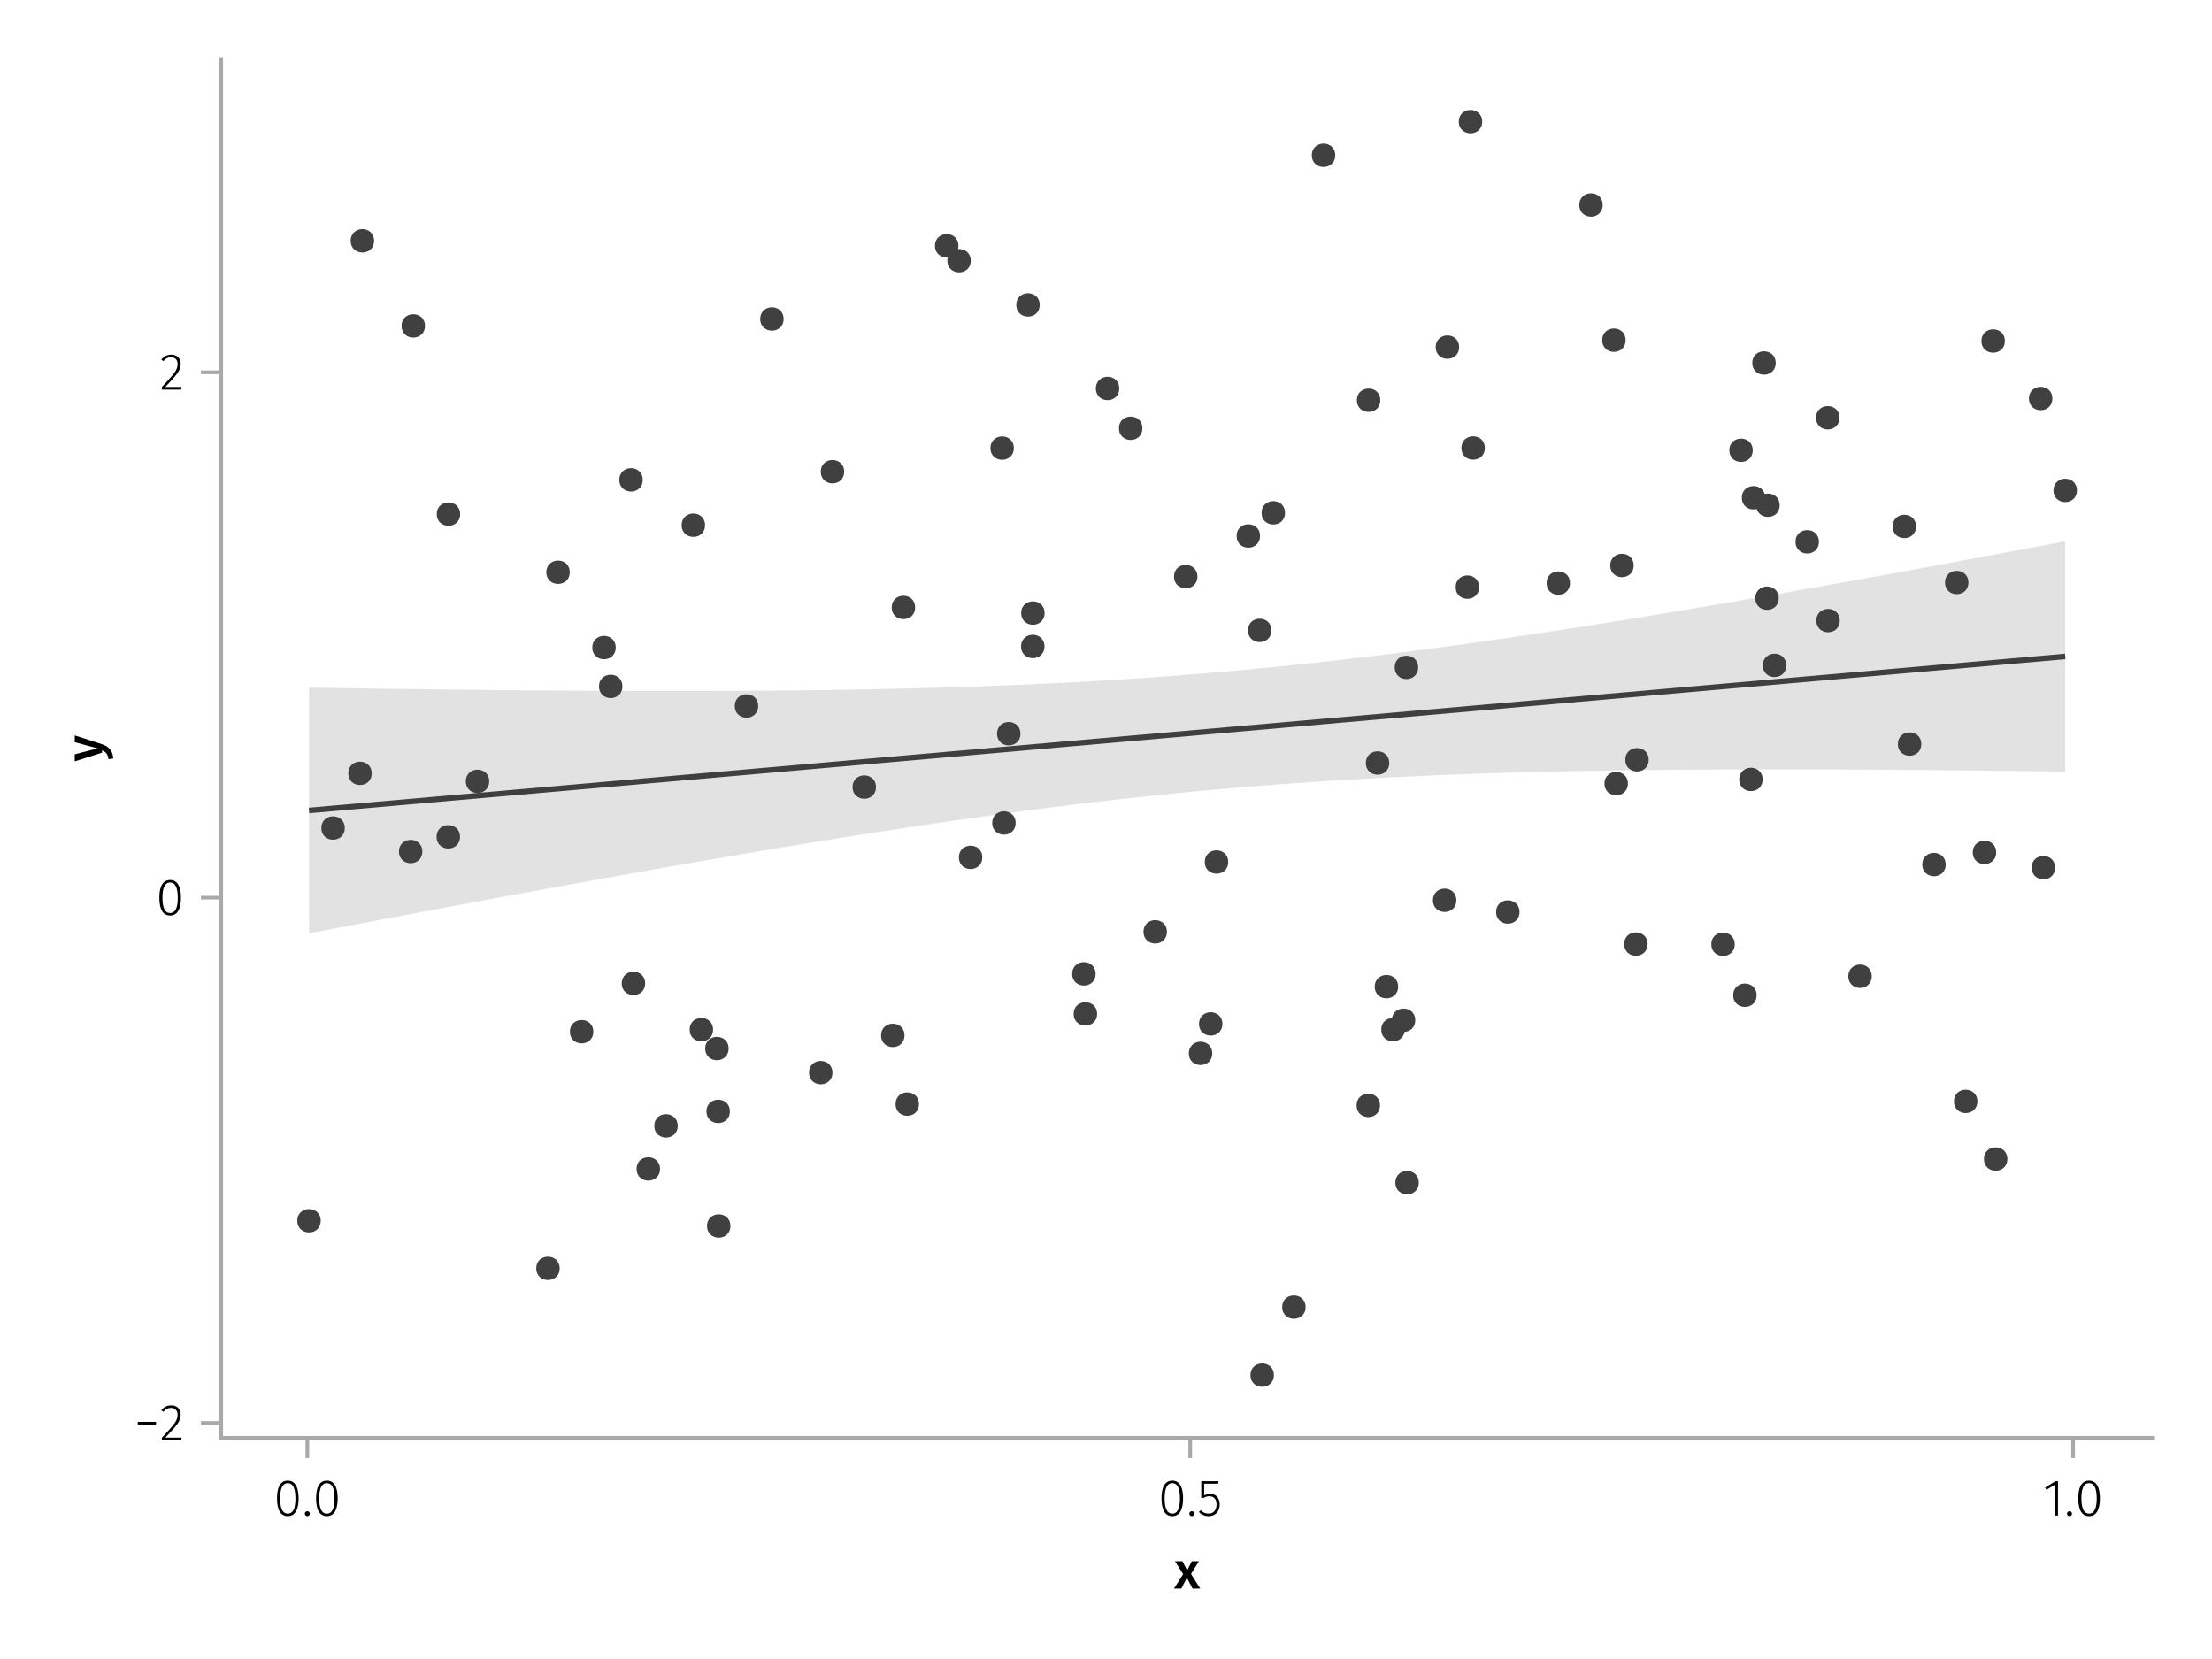 <?xml version="1.0" encoding="UTF-8"?>
<svg xmlns="http://www.w3.org/2000/svg" xmlns:xlink="http://www.w3.org/1999/xlink" width="600" height="450" viewBox="0 0 600 450">
<defs>
<g>
<g id="glyph-0-0-b5775831">
<path d="M 4.562 -3.969 L 7.047 0 L 4.969 0 L 3.438 -2.938 L 1.938 0 L -0.047 0 L 2.422 -3.906 L 0.203 -7.406 L 2.25 -7.406 L 3.516 -4.891 L 4.766 -7.406 L 6.703 -7.406 Z M 4.562 -3.969 "/>
</g>
<g id="glyph-1-0-b5775831">
<path d="M 3.844 -9.469 C 4.812 -9.469 5.539 -9.055 6.031 -8.234 C 6.531 -7.422 6.781 -6.223 6.781 -4.641 C 6.781 -3.078 6.531 -1.883 6.031 -1.062 C 5.531 -0.25 4.801 0.156 3.844 0.156 C 2.883 0.156 2.156 -0.25 1.656 -1.062 C 1.164 -1.883 0.922 -3.082 0.922 -4.656 C 0.922 -6.238 1.164 -7.438 1.656 -8.25 C 2.156 -9.062 2.883 -9.469 3.844 -9.469 Z M 3.844 -8.797 C 2.457 -8.797 1.766 -7.414 1.766 -4.656 C 1.766 -1.895 2.457 -0.516 3.844 -0.516 C 4.531 -0.516 5.047 -0.848 5.391 -1.516 C 5.742 -2.191 5.922 -3.234 5.922 -4.641 C 5.922 -6.055 5.742 -7.102 5.391 -7.781 C 5.047 -8.457 4.531 -8.797 3.844 -8.797 Z M 3.844 -8.797 "/>
</g>
<g id="glyph-1-1-b5775831">
<path d="M 1.438 -1.172 C 1.633 -1.172 1.797 -1.109 1.922 -0.984 C 2.047 -0.859 2.109 -0.703 2.109 -0.516 C 2.109 -0.316 2.047 -0.156 1.922 -0.031 C 1.797 0.094 1.633 0.156 1.438 0.156 C 1.25 0.156 1.086 0.094 0.953 -0.031 C 0.828 -0.164 0.766 -0.328 0.766 -0.516 C 0.766 -0.703 0.828 -0.859 0.953 -0.984 C 1.086 -1.109 1.25 -1.172 1.438 -1.172 Z M 1.438 -1.172 "/>
</g>
<g id="glyph-1-2-b5775831">
<path d="M 4.094 -9.312 L 4.094 0 L 3.281 0 L 3.281 -8.406 L 0.984 -6.984 L 0.609 -7.594 L 3.391 -9.312 Z M 4.094 -9.312 "/>
</g>
<g id="glyph-2-0-b5775831">
<path d="M 3.844 -9.469 C 4.812 -9.469 5.539 -9.055 6.031 -8.234 C 6.531 -7.422 6.781 -6.223 6.781 -4.641 C 6.781 -3.078 6.531 -1.883 6.031 -1.062 C 5.531 -0.25 4.801 0.156 3.844 0.156 C 2.883 0.156 2.156 -0.25 1.656 -1.062 C 1.164 -1.883 0.922 -3.082 0.922 -4.656 C 0.922 -6.238 1.164 -7.438 1.656 -8.25 C 2.156 -9.062 2.883 -9.469 3.844 -9.469 Z M 3.844 -8.797 C 2.457 -8.797 1.766 -7.414 1.766 -4.656 C 1.766 -1.895 2.457 -0.516 3.844 -0.516 C 4.531 -0.516 5.047 -0.848 5.391 -1.516 C 5.742 -2.191 5.922 -3.234 5.922 -4.641 C 5.922 -6.055 5.742 -7.102 5.391 -7.781 C 5.047 -8.457 4.531 -8.797 3.844 -8.797 Z M 3.844 -8.797 "/>
</g>
<g id="glyph-2-1-b5775831">
<path d="M 3.156 -9.469 C 3.938 -9.469 4.555 -9.238 5.016 -8.781 C 5.484 -8.32 5.719 -7.734 5.719 -7.016 C 5.719 -6.41 5.586 -5.844 5.328 -5.312 C 5.078 -4.781 4.68 -4.195 4.141 -3.562 C 3.609 -2.926 2.742 -1.977 1.547 -0.719 L 5.969 -0.719 L 5.859 0 L 0.609 0 L 0.609 -0.688 C 1.879 -2.051 2.789 -3.062 3.344 -3.719 C 3.906 -4.375 4.301 -4.941 4.531 -5.422 C 4.758 -5.898 4.875 -6.414 4.875 -6.969 C 4.875 -7.52 4.711 -7.957 4.391 -8.281 C 4.066 -8.613 3.641 -8.781 3.109 -8.781 C 2.68 -8.781 2.301 -8.691 1.969 -8.516 C 1.633 -8.336 1.316 -8.07 1.016 -7.719 L 0.469 -8.141 C 0.832 -8.586 1.234 -8.922 1.672 -9.141 C 2.109 -9.359 2.602 -9.469 3.156 -9.469 Z M 3.156 -9.469 "/>
</g>
<g id="glyph-3-0-b5775831">
<path d="M 3.844 -9.469 C 4.812 -9.469 5.539 -9.055 6.031 -8.234 C 6.531 -7.422 6.781 -6.223 6.781 -4.641 C 6.781 -3.078 6.531 -1.883 6.031 -1.062 C 5.531 -0.25 4.801 0.156 3.844 0.156 C 2.883 0.156 2.156 -0.25 1.656 -1.062 C 1.164 -1.883 0.922 -3.082 0.922 -4.656 C 0.922 -6.238 1.164 -7.438 1.656 -8.25 C 2.156 -9.062 2.883 -9.469 3.844 -9.469 Z M 3.844 -8.797 C 2.457 -8.797 1.766 -7.414 1.766 -4.656 C 1.766 -1.895 2.457 -0.516 3.844 -0.516 C 4.531 -0.516 5.047 -0.848 5.391 -1.516 C 5.742 -2.191 5.922 -3.234 5.922 -4.641 C 5.922 -6.055 5.742 -7.102 5.391 -7.781 C 5.047 -8.457 4.531 -8.797 3.844 -8.797 Z M 3.844 -8.797 "/>
</g>
<g id="glyph-4-0-b5775831">
<path d="M 1.438 -1.172 C 1.633 -1.172 1.797 -1.109 1.922 -0.984 C 2.047 -0.859 2.109 -0.703 2.109 -0.516 C 2.109 -0.316 2.047 -0.156 1.922 -0.031 C 1.797 0.094 1.633 0.156 1.438 0.156 C 1.25 0.156 1.086 0.094 0.953 -0.031 C 0.828 -0.164 0.766 -0.328 0.766 -0.516 C 0.766 -0.703 0.828 -0.859 0.953 -0.984 C 1.086 -1.109 1.25 -1.172 1.438 -1.172 Z M 1.438 -1.172 "/>
</g>
<g id="glyph-4-1-b5775831">
<path d="M 5.672 -8.641 L 1.891 -8.641 L 1.891 -5.453 C 2.398 -5.742 2.93 -5.891 3.484 -5.891 C 4.285 -5.891 4.922 -5.629 5.391 -5.109 C 5.867 -4.598 6.109 -3.895 6.109 -3 C 6.109 -2.395 5.984 -1.848 5.734 -1.359 C 5.484 -0.879 5.129 -0.504 4.672 -0.234 C 4.223 0.023 3.703 0.156 3.109 0.156 C 2.066 0.156 1.188 -0.219 0.469 -0.969 L 0.984 -1.453 C 1.273 -1.141 1.586 -0.906 1.922 -0.75 C 2.266 -0.602 2.66 -0.531 3.109 -0.531 C 3.773 -0.531 4.297 -0.75 4.672 -1.188 C 5.055 -1.633 5.25 -2.242 5.25 -3.016 C 5.25 -3.754 5.07 -4.305 4.719 -4.672 C 4.375 -5.047 3.898 -5.234 3.297 -5.234 C 3.004 -5.234 2.742 -5.195 2.516 -5.125 C 2.285 -5.062 2.031 -4.945 1.75 -4.781 L 1.109 -4.781 L 1.109 -9.312 L 5.797 -9.312 Z M 5.672 -8.641 "/>
</g>
<g id="glyph-5-0-b5775831">
<path d="M 0.031 -4.656 C 0.945 -4.363 1.656 -3.91 2.156 -3.297 C 2.664 -2.691 2.961 -1.863 3.047 -0.812 L 1.75 -0.625 C 1.676 -1.113 1.57 -1.504 1.438 -1.797 C 1.301 -2.086 1.117 -2.32 0.891 -2.5 C 0.672 -2.676 0.375 -2.844 0 -3 L 0 -2.375 L -7.406 -0.031 L -7.406 -1.938 L -1.188 -3.547 L -7.406 -5.219 L -7.406 -7.062 Z M 0.031 -4.656 "/>
</g>
<g id="glyph-6-0-b5775831">
<path d="M 0.969 -4.281 L 0.969 -5 L 5.938 -5 L 5.938 -4.281 Z M 0.969 -4.281 "/>
</g>
<g id="glyph-6-1-b5775831">
<path d="M 3.844 -9.469 C 4.812 -9.469 5.539 -9.055 6.031 -8.234 C 6.531 -7.422 6.781 -6.223 6.781 -4.641 C 6.781 -3.078 6.531 -1.883 6.031 -1.062 C 5.531 -0.25 4.801 0.156 3.844 0.156 C 2.883 0.156 2.156 -0.25 1.656 -1.062 C 1.164 -1.883 0.922 -3.082 0.922 -4.656 C 0.922 -6.238 1.164 -7.438 1.656 -8.25 C 2.156 -9.062 2.883 -9.469 3.844 -9.469 Z M 3.844 -8.797 C 2.457 -8.797 1.766 -7.414 1.766 -4.656 C 1.766 -1.895 2.457 -0.516 3.844 -0.516 C 4.531 -0.516 5.047 -0.848 5.391 -1.516 C 5.742 -2.191 5.922 -3.234 5.922 -4.641 C 5.922 -6.055 5.742 -7.102 5.391 -7.781 C 5.047 -8.457 4.531 -8.797 3.844 -8.797 Z M 3.844 -8.797 "/>
</g>
<g id="glyph-7-0-b5775831">
<path d="M 3.156 -9.469 C 3.938 -9.469 4.555 -9.238 5.016 -8.781 C 5.484 -8.32 5.719 -7.734 5.719 -7.016 C 5.719 -6.41 5.586 -5.844 5.328 -5.312 C 5.078 -4.781 4.68 -4.195 4.141 -3.562 C 3.609 -2.926 2.742 -1.977 1.547 -0.719 L 5.969 -0.719 L 5.859 0 L 0.609 0 L 0.609 -0.688 C 1.879 -2.051 2.789 -3.062 3.344 -3.719 C 3.906 -4.375 4.301 -4.941 4.531 -5.422 C 4.758 -5.898 4.875 -6.414 4.875 -6.969 C 4.875 -7.52 4.711 -7.957 4.391 -8.281 C 4.066 -8.613 3.641 -8.781 3.109 -8.781 C 2.68 -8.781 2.301 -8.691 1.969 -8.516 C 1.633 -8.336 1.316 -8.07 1.016 -7.719 L 0.469 -8.141 C 0.832 -8.586 1.234 -8.922 1.672 -9.141 C 2.109 -9.359 2.602 -9.469 3.156 -9.469 Z M 3.156 -9.469 "/>
</g>
</g>
</defs>
<rect x="-60" y="-45" width="720" height="540" fill="rgb(100%, 100%, 100%)" fill-opacity="1"/>
<path fill-rule="nonzero" fill="rgb(100%, 100%, 100%)" fill-opacity="1" d="M 60 390 L 584 390 L 584 16 L 60 16 Z M 60 390 "/>
<g fill="rgb(0%, 0%, 0%)" fill-opacity="1">
<use xlink:href="#glyph-0-0-b5775831" x="318.5" y="430.89"/>
</g>
<g fill="rgb(0%, 0%, 0%)" fill-opacity="1">
<use xlink:href="#glyph-1-0-b5775831" x="74.218" y="411.09"/>
</g>
<g fill="rgb(0%, 0%, 0%)" fill-opacity="1">
<use xlink:href="#glyph-1-1-b5775831" x="81.918" y="411.09"/>
</g>
<g fill="rgb(0%, 0%, 0%)" fill-opacity="1">
<use xlink:href="#glyph-2-0-b5775831" x="84.816" y="411.09"/>
</g>
<g fill="rgb(0%, 0%, 0%)" fill-opacity="1">
<use xlink:href="#glyph-3-0-b5775831" x="314.136" y="411.09"/>
</g>
<g fill="rgb(0%, 0%, 0%)" fill-opacity="1">
<use xlink:href="#glyph-4-0-b5775831" x="321.836" y="411.09"/>
</g>
<g fill="rgb(0%, 0%, 0%)" fill-opacity="1">
<use xlink:href="#glyph-4-1-b5775831" x="324.734" y="411.09"/>
</g>
<g fill="rgb(0%, 0%, 0%)" fill-opacity="1">
<use xlink:href="#glyph-1-2-b5775831" x="554.13" y="411.09"/>
</g>
<g fill="rgb(0%, 0%, 0%)" fill-opacity="1">
<use xlink:href="#glyph-1-1-b5775831" x="559.912" y="411.09"/>
</g>
<g fill="rgb(0%, 0%, 0%)" fill-opacity="1">
<use xlink:href="#glyph-1-0-b5775831" x="562.81" y="411.09"/>
</g>
<g fill="rgb(0%, 0%, 0%)" fill-opacity="1">
<use xlink:href="#glyph-5-0-b5775831" x="27.682" y="206.542"/>
</g>
<g fill="rgb(0%, 0%, 0%)" fill-opacity="1">
<use xlink:href="#glyph-6-0-b5775831" x="36.392" y="390.675"/>
</g>
<g fill="rgb(0%, 0%, 0%)" fill-opacity="1">
<use xlink:href="#glyph-2-1-b5775831" x="43.294" y="390.675"/>
</g>
<g fill="rgb(0%, 0%, 0%)" fill-opacity="1">
<use xlink:href="#glyph-6-1-b5775831" x="42.3" y="248.174"/>
</g>
<g fill="rgb(0%, 0%, 0%)" fill-opacity="1">
<use xlink:href="#glyph-7-0-b5775831" x="43.294" y="105.674"/>
</g>
<path fill="none" stroke-width="1.5" stroke-linecap="butt" stroke-linejoin="miter" stroke="rgb(25.098%, 25.098%, 25.098%)" stroke-opacity="1" stroke-miterlimit="2" d="M 83.816 219.84 L 86.211 219.633 L 93.395 219 L 95.789 218.793 L 98.18 218.582 L 102.969 218.16 L 105.363 217.953 L 107.758 217.742 L 110.148 217.531 L 112.543 217.32 L 114.938 217.113 L 119.727 216.691 L 122.117 216.48 L 124.512 216.273 L 131.695 215.641 L 134.086 215.434 L 138.875 215.012 L 141.27 214.805 L 143.664 214.594 L 146.055 214.383 L 148.449 214.172 L 150.844 213.965 L 158.027 213.332 L 160.418 213.125 L 167.602 212.492 L 169.996 212.285 L 172.387 212.074 L 177.176 211.652 L 179.57 211.445 L 181.965 211.234 L 184.355 211.023 L 186.75 210.812 L 189.145 210.605 L 196.328 209.973 L 198.719 209.766 L 205.902 209.133 L 208.297 208.926 L 210.688 208.715 L 215.477 208.293 L 217.871 208.086 L 220.266 207.875 L 222.656 207.664 L 225.051 207.453 L 227.445 207.246 L 232.234 206.824 L 234.625 206.613 L 237.02 206.406 L 244.203 205.773 L 246.594 205.566 L 251.383 205.145 L 253.777 204.938 L 258.566 204.516 L 260.957 204.305 L 263.352 204.098 L 270.535 203.465 L 272.926 203.258 L 280.109 202.625 L 282.504 202.418 L 284.895 202.207 L 289.684 201.785 L 292.078 201.578 L 294.473 201.367 L 296.863 201.156 L 299.258 200.945 L 301.652 200.738 L 308.836 200.105 L 311.227 199.898 L 318.41 199.266 L 320.805 199.059 L 323.195 198.848 L 327.984 198.426 L 330.379 198.219 L 332.773 198.008 L 335.164 197.797 L 337.559 197.586 L 339.953 197.379 L 344.742 196.957 L 347.133 196.746 L 349.527 196.539 L 356.711 195.906 L 359.105 195.699 L 361.496 195.488 L 363.891 195.277 L 366.285 195.07 L 371.074 194.648 L 373.465 194.438 L 375.859 194.23 L 383.043 193.598 L 385.434 193.391 L 392.617 192.758 L 395.012 192.551 L 397.402 192.34 L 402.191 191.918 L 404.586 191.711 L 409.375 191.289 L 411.766 191.078 L 414.16 190.871 L 421.344 190.238 L 423.734 190.031 L 430.918 189.398 L 433.312 189.191 L 435.703 188.98 L 440.492 188.559 L 442.887 188.352 L 445.281 188.141 L 447.672 187.93 L 450.066 187.719 L 452.461 187.512 L 459.645 186.879 L 462.035 186.672 L 469.219 186.039 L 471.613 185.832 L 474.004 185.621 L 476.398 185.41 L 478.793 185.203 L 483.582 184.781 L 485.973 184.57 L 488.367 184.363 L 495.551 183.73 L 497.941 183.523 L 505.125 182.891 L 507.52 182.684 L 509.914 182.473 L 512.305 182.262 L 514.699 182.051 L 517.094 181.844 L 521.883 181.422 L 524.273 181.211 L 526.668 181.004 L 533.852 180.371 L 536.242 180.164 L 543.426 179.531 L 545.82 179.324 L 548.211 179.113 L 553 178.691 L 555.395 178.484 L 560.184 178.062 "/>
<path fill-rule="nonzero" fill="rgb(25.098%, 25.098%, 25.098%)" fill-opacity="0.15" d="M 83.816 186.516 L 86.211 186.551 L 88.605 186.59 L 91 186.625 L 93.395 186.664 L 95.789 186.699 L 98.18 186.734 L 100.574 186.77 L 102.969 186.801 L 105.363 186.836 L 107.758 186.867 L 110.148 186.898 L 117.332 186.992 L 119.727 187.02 L 122.117 187.047 L 129.301 187.129 L 131.695 187.152 L 134.086 187.176 L 138.875 187.223 L 143.664 187.262 L 146.055 187.281 L 148.449 187.301 L 150.844 187.316 L 153.238 187.336 L 155.633 187.348 L 158.027 187.363 L 160.418 187.375 L 165.207 187.398 L 169.996 187.414 L 172.387 187.422 L 179.57 187.434 L 186.75 187.434 L 189.145 187.43 L 191.539 187.422 L 193.934 187.418 L 196.328 187.41 L 198.719 187.398 L 201.113 187.387 L 208.297 187.34 L 210.688 187.32 L 215.477 187.273 L 220.266 187.219 L 222.656 187.188 L 225.051 187.156 L 227.445 187.121 L 229.84 187.082 L 232.234 187.039 L 234.625 186.996 L 237.02 186.953 L 241.809 186.852 L 244.203 186.797 L 246.594 186.742 L 251.383 186.617 L 256.172 186.484 L 258.566 186.41 L 260.957 186.332 L 263.352 186.254 L 265.746 186.172 L 270.535 185.992 L 272.926 185.898 L 275.32 185.801 L 277.715 185.699 L 280.109 185.594 L 282.504 185.48 L 284.895 185.367 L 287.289 185.25 L 292.078 185 L 294.473 184.867 L 296.863 184.73 L 299.258 184.59 L 301.652 184.445 L 304.047 184.297 L 306.441 184.141 L 308.836 183.98 L 311.227 183.816 L 313.621 183.648 L 318.41 183.297 L 320.805 183.113 L 323.195 182.922 L 325.59 182.73 L 327.984 182.531 L 330.379 182.328 L 332.773 182.117 L 335.164 181.902 L 337.559 181.684 L 339.953 181.461 L 342.348 181.234 L 344.742 181 L 347.133 180.762 L 351.922 180.27 L 354.316 180.016 L 356.711 179.758 L 359.105 179.492 L 361.496 179.227 L 363.891 178.953 L 366.285 178.676 L 368.68 178.395 L 371.074 178.109 L 373.465 177.82 L 375.859 177.523 L 380.648 176.922 L 383.043 176.613 L 385.434 176.301 L 387.828 175.984 L 392.617 175.344 L 395.012 175.016 L 397.402 174.684 L 402.191 174.012 L 406.98 173.324 L 409.375 172.973 L 411.766 172.621 L 414.16 172.266 L 418.949 171.547 L 421.344 171.184 L 423.734 170.816 L 426.129 170.445 L 430.918 169.695 L 433.312 169.316 L 435.703 168.938 L 438.098 168.555 L 442.887 167.781 L 445.281 167.391 L 447.672 166.996 L 452.461 166.207 L 454.855 165.805 L 457.25 165.406 L 459.645 165 L 462.035 164.598 L 464.43 164.191 L 469.219 163.371 L 471.613 162.957 L 474.004 162.543 L 476.398 162.129 L 483.582 160.875 L 485.973 160.453 L 488.367 160.027 L 490.762 159.605 L 493.156 159.18 L 495.551 158.75 L 497.941 158.32 L 505.125 157.031 L 507.52 156.598 L 509.914 156.16 L 512.305 155.727 L 519.488 154.414 L 521.883 153.973 L 524.273 153.531 L 529.062 152.648 L 531.457 152.203 L 533.852 151.762 L 536.242 151.316 L 538.637 150.871 L 541.031 150.422 L 543.426 149.977 L 545.82 149.527 L 548.211 149.078 L 550.605 148.629 L 553 148.176 L 555.395 147.727 L 560.184 146.82 L 560.184 209.305 L 548.211 209.148 L 545.82 209.121 L 543.426 209.09 L 538.637 209.035 L 536.242 209.012 L 533.852 208.984 L 524.273 208.891 L 521.883 208.871 L 517.094 208.832 L 514.699 208.816 L 512.305 208.797 L 509.914 208.781 L 507.52 208.77 L 505.125 208.754 L 500.336 208.73 L 497.941 208.723 L 495.551 208.711 L 493.156 208.707 L 490.762 208.699 L 485.973 208.691 L 483.582 208.691 L 481.188 208.688 L 478.793 208.691 L 476.398 208.691 L 474.004 208.699 L 471.613 208.703 L 466.824 208.719 L 464.43 208.73 L 462.035 208.746 L 459.645 208.758 L 452.461 208.816 L 447.672 208.863 L 445.281 208.891 L 440.492 208.953 L 435.703 209.023 L 433.312 209.062 L 428.523 209.148 L 426.129 209.195 L 423.734 209.246 L 421.344 209.297 L 418.949 209.352 L 416.555 209.41 L 414.16 209.473 L 411.766 209.539 L 409.375 209.605 L 406.98 209.676 L 404.586 209.75 L 402.191 209.828 L 399.797 209.91 L 397.402 209.996 L 395.012 210.082 L 392.617 210.176 L 387.828 210.371 L 385.434 210.477 L 383.043 210.586 L 380.648 210.695 L 378.254 210.812 L 375.859 210.934 L 373.465 211.059 L 371.074 211.188 L 368.68 211.32 L 363.891 211.602 L 361.496 211.75 L 359.105 211.902 L 356.711 212.059 L 351.922 212.387 L 349.527 212.559 L 347.133 212.734 L 344.742 212.918 L 342.348 213.102 L 339.953 213.293 L 337.559 213.488 L 335.164 213.691 L 332.773 213.898 L 330.379 214.109 L 327.984 214.324 L 325.59 214.547 L 323.195 214.773 L 320.805 215.004 L 318.41 215.238 L 316.016 215.48 L 313.621 215.727 L 311.227 215.977 L 308.836 216.234 L 306.441 216.492 L 304.047 216.758 L 301.652 217.027 L 296.863 217.582 L 294.473 217.867 L 289.684 218.445 L 287.289 218.742 L 284.895 219.047 L 282.504 219.352 L 280.109 219.66 L 277.715 219.973 L 272.926 220.613 L 270.535 220.938 L 265.746 221.602 L 263.352 221.938 L 260.957 222.277 L 258.566 222.621 L 256.172 222.969 L 251.383 223.672 L 246.594 224.391 L 244.203 224.754 L 241.809 225.117 L 234.625 226.23 L 232.234 226.609 L 229.84 226.988 L 225.051 227.754 L 222.656 228.141 L 220.266 228.531 L 217.871 228.922 L 213.082 229.711 L 210.688 230.109 L 208.297 230.512 L 203.508 231.316 L 198.719 232.129 L 196.328 232.539 L 193.934 232.953 L 191.539 233.363 L 189.145 233.777 L 184.355 234.613 L 181.965 235.031 L 177.176 235.875 L 172.387 236.727 L 169.996 237.152 L 167.602 237.578 L 162.812 238.438 L 160.418 238.871 L 158.027 239.305 L 153.238 240.172 L 146.055 241.484 L 143.664 241.922 L 134.086 243.688 L 131.695 244.133 L 124.512 245.469 L 122.117 245.918 L 119.727 246.363 L 114.938 247.262 L 112.543 247.715 L 110.148 248.164 L 107.758 248.617 L 98.18 250.43 L 95.789 250.887 L 93.395 251.34 L 83.816 253.168 Z M 83.816 186.516 "/>
<path fill-rule="nonzero" fill="rgb(25.098%, 25.098%, 25.098%)" fill-opacity="1" d="M 376.832 206.965 C 376.832 202.734 370.488 202.734 370.488 206.965 C 370.488 211.195 376.832 211.195 376.832 206.965 Z M 376.832 206.965 "/>
<path fill-rule="nonzero" fill="rgb(25.098%, 25.098%, 25.098%)" fill-opacity="1" d="M 557.434 235.348 C 557.434 231.117 551.09 231.117 551.09 235.348 C 551.09 239.578 557.434 239.578 557.434 235.348 Z M 557.434 235.348 "/>
<path fill-rule="nonzero" fill="rgb(25.098%, 25.098%, 25.098%)" fill-opacity="1" d="M 114.562 230.977 C 114.562 226.746 108.219 226.746 108.219 230.977 C 108.219 235.207 114.562 235.207 114.562 230.977 Z M 114.562 230.977 "/>
<path fill-rule="nonzero" fill="rgb(25.098%, 25.098%, 25.098%)" fill-opacity="1" d="M 309.863 116.168 C 309.863 111.938 303.52 111.938 303.52 116.168 C 303.52 120.398 309.863 120.398 309.863 116.168 Z M 309.863 116.168 "/>
<path fill-rule="nonzero" fill="rgb(25.098%, 25.098%, 25.098%)" fill-opacity="1" d="M 498.953 113.32 C 498.953 109.09 492.605 109.09 492.605 113.32 C 492.605 117.551 498.953 117.551 498.953 113.32 Z M 498.953 113.32 "/>
<path fill-rule="nonzero" fill="rgb(25.098%, 25.098%, 25.098%)" fill-opacity="1" d="M 101.465 65.32 C 101.465 61.09 95.121 61.09 95.121 65.32 C 95.121 69.551 101.465 69.551 101.465 65.32 Z M 101.465 65.32 "/>
<path fill-rule="nonzero" fill="rgb(25.098%, 25.098%, 25.098%)" fill-opacity="1" d="M 381.016 279.285 C 381.016 275.055 374.672 275.055 374.672 279.285 C 374.672 283.516 381.016 283.516 381.016 279.285 Z M 381.016 279.285 "/>
<path fill-rule="nonzero" fill="rgb(25.098%, 25.098%, 25.098%)" fill-opacity="1" d="M 354.137 354.555 C 354.137 350.324 347.793 350.324 347.793 354.555 C 347.793 358.785 354.137 358.785 354.137 354.555 Z M 354.137 354.555 "/>
<path fill-rule="nonzero" fill="rgb(25.098%, 25.098%, 25.098%)" fill-opacity="1" d="M 344.867 170.992 C 344.867 166.762 338.523 166.762 338.523 170.992 C 338.523 175.223 344.867 175.223 344.867 170.992 Z M 344.867 170.992 "/>
<path fill-rule="nonzero" fill="rgb(25.098%, 25.098%, 25.098%)" fill-opacity="1" d="M 470.539 256.133 C 470.539 251.902 464.195 251.902 464.195 256.133 C 464.195 260.359 470.539 260.359 470.539 256.133 Z M 470.539 256.133 "/>
<path fill-rule="nonzero" fill="rgb(25.098%, 25.098%, 25.098%)" fill-opacity="1" d="M 499.035 168.336 C 499.035 164.105 492.691 164.105 492.691 168.336 C 492.691 172.562 499.035 172.562 499.035 168.336 Z M 499.035 168.336 "/>
<path fill-rule="nonzero" fill="rgb(25.098%, 25.098%, 25.098%)" fill-opacity="1" d="M 541.457 231.211 C 541.457 226.98 535.109 226.98 535.109 231.211 C 535.109 235.441 541.457 235.441 541.457 231.211 Z M 541.457 231.211 "/>
<path fill-rule="nonzero" fill="rgb(25.098%, 25.098%, 25.098%)" fill-opacity="1" d="M 297.582 275.02 C 297.582 270.789 291.234 270.789 291.234 275.02 C 291.234 279.246 297.582 279.246 297.582 275.02 Z M 297.582 275.02 "/>
<path fill-rule="nonzero" fill="rgb(25.098%, 25.098%, 25.098%)" fill-opacity="1" d="M 124.812 139.453 C 124.812 135.223 118.469 135.223 118.469 139.453 C 118.469 143.684 124.812 143.684 124.812 139.453 Z M 124.812 139.453 "/>
<path fill-rule="nonzero" fill="rgb(25.098%, 25.098%, 25.098%)" fill-opacity="1" d="M 475.426 122.137 C 475.426 117.906 469.082 117.906 469.082 122.137 C 469.082 126.367 475.426 126.367 475.426 122.137 Z M 475.426 122.137 "/>
<path fill-rule="nonzero" fill="rgb(25.098%, 25.098%, 25.098%)" fill-opacity="1" d="M 395.031 244.203 C 395.031 239.973 388.688 239.973 388.688 244.203 C 388.688 248.434 395.031 248.434 395.031 244.203 Z M 395.031 244.203 "/>
<path fill-rule="nonzero" fill="rgb(25.098%, 25.098%, 25.098%)" fill-opacity="1" d="M 536.359 298.75 C 536.359 294.52 530.012 294.52 530.012 298.75 C 530.012 302.98 536.359 302.98 536.359 298.75 Z M 536.359 298.75 "/>
<path fill-rule="nonzero" fill="rgb(25.098%, 25.098%, 25.098%)" fill-opacity="1" d="M 174.336 130.156 C 174.336 125.926 167.988 125.926 167.988 130.156 C 167.988 134.387 174.336 134.387 174.336 130.156 Z M 174.336 130.156 "/>
<path fill-rule="nonzero" fill="rgb(25.098%, 25.098%, 25.098%)" fill-opacity="1" d="M 493.379 146.969 C 493.379 142.738 487.035 142.738 487.035 146.969 C 487.035 151.199 493.379 151.199 493.379 146.969 Z M 493.379 146.969 "/>
<path fill-rule="nonzero" fill="rgb(25.098%, 25.098%, 25.098%)" fill-opacity="1" d="M 198.121 332.543 C 198.121 328.312 191.777 328.312 191.777 332.543 C 191.777 336.773 198.121 336.773 198.121 332.543 Z M 198.121 332.543 "/>
<path fill-rule="nonzero" fill="rgb(25.098%, 25.098%, 25.098%)" fill-opacity="1" d="M 275.484 223.234 C 275.484 219.004 269.141 219.004 269.141 223.234 C 269.141 227.461 275.484 227.461 275.484 223.234 Z M 275.484 223.234 "/>
<path fill-rule="nonzero" fill="rgb(25.098%, 25.098%, 25.098%)" fill-opacity="1" d="M 533.926 158.008 C 533.926 153.777 527.582 153.777 527.582 158.008 C 527.582 162.238 533.926 162.238 533.926 158.008 Z M 533.926 158.008 "/>
<path fill-rule="nonzero" fill="rgb(25.098%, 25.098%, 25.098%)" fill-opacity="1" d="M 478.816 135.012 C 478.816 130.781 472.473 130.781 472.473 135.012 C 472.473 139.242 478.816 139.242 478.816 135.012 Z M 478.816 135.012 "/>
<path fill-rule="nonzero" fill="rgb(25.098%, 25.098%, 25.098%)" fill-opacity="1" d="M 333.145 233.82 C 333.145 229.59 326.797 229.59 326.797 233.82 C 326.797 238.051 333.145 238.051 333.145 233.82 Z M 333.145 233.82 "/>
<path fill-rule="nonzero" fill="rgb(25.098%, 25.098%, 25.098%)" fill-opacity="1" d="M 482.727 137.047 C 482.727 132.816 476.379 132.816 476.379 137.047 C 476.379 141.277 482.727 141.277 482.727 137.047 Z M 482.727 137.047 "/>
<path fill-rule="nonzero" fill="rgb(25.098%, 25.098%, 25.098%)" fill-opacity="1" d="M 93.516 224.594 C 93.516 220.363 87.168 220.363 87.168 224.594 C 87.168 228.824 93.516 228.824 93.516 224.594 Z M 93.516 224.594 "/>
<path fill-rule="nonzero" fill="rgb(25.098%, 25.098%, 25.098%)" fill-opacity="1" d="M 481.656 98.461 C 481.656 94.23 475.309 94.23 475.309 98.461 C 475.309 102.691 481.656 102.691 481.656 98.461 Z M 481.656 98.461 "/>
<path fill-rule="nonzero" fill="rgb(25.098%, 25.098%, 25.098%)" fill-opacity="1" d="M 245.34 280.848 C 245.34 276.617 238.996 276.617 238.996 280.848 C 238.996 285.078 245.34 285.078 245.34 280.848 Z M 245.34 280.848 "/>
<path fill-rule="nonzero" fill="rgb(25.098%, 25.098%, 25.098%)" fill-opacity="1" d="M 379.242 267.633 C 379.242 263.402 372.898 263.402 372.898 267.633 C 372.898 271.863 379.242 271.863 379.242 267.633 Z M 379.242 267.633 "/>
<path fill-rule="nonzero" fill="rgb(25.098%, 25.098%, 25.098%)" fill-opacity="1" d="M 154.543 155.223 C 154.543 150.992 148.199 150.992 148.199 155.223 C 148.199 159.453 154.543 159.453 154.543 155.223 Z M 154.543 155.223 "/>
<path fill-rule="nonzero" fill="rgb(25.098%, 25.098%, 25.098%)" fill-opacity="1" d="M 362.176 42.129 C 362.176 37.898 355.832 37.898 355.832 42.129 C 355.832 46.359 362.176 46.359 362.176 42.129 Z M 362.176 42.129 "/>
<path fill-rule="nonzero" fill="rgb(25.098%, 25.098%, 25.098%)" fill-opacity="1" d="M 197.973 301.461 C 197.973 297.23 191.629 297.23 191.629 301.461 C 191.629 305.691 197.973 305.691 197.973 301.461 Z M 197.973 301.461 "/>
<path fill-rule="nonzero" fill="rgb(25.098%, 25.098%, 25.098%)" fill-opacity="1" d="M 193.418 279.289 C 193.418 275.062 187.074 275.062 187.074 279.289 C 187.074 283.52 193.418 283.52 193.418 279.289 Z M 193.418 279.289 "/>
<path fill-rule="nonzero" fill="rgb(25.098%, 25.098%, 25.098%)" fill-opacity="1" d="M 521.141 201.824 C 521.141 197.598 514.797 197.598 514.797 201.824 C 514.797 206.055 521.141 206.055 521.141 201.824 Z M 521.141 201.824 "/>
<path fill-rule="nonzero" fill="rgb(25.098%, 25.098%, 25.098%)" fill-opacity="1" d="M 345.539 373 C 345.539 368.77 339.195 368.77 339.195 373 C 339.195 377.23 345.539 377.23 345.539 373 Z M 345.539 373 "/>
<path fill-rule="nonzero" fill="rgb(25.098%, 25.098%, 25.098%)" fill-opacity="1" d="M 401.195 159.258 C 401.195 155.027 394.852 155.027 394.852 159.258 C 394.852 163.488 401.195 163.488 401.195 159.258 Z M 401.195 159.258 "/>
<path fill-rule="nonzero" fill="rgb(25.098%, 25.098%, 25.098%)" fill-opacity="1" d="M 248.227 164.77 C 248.227 160.539 241.879 160.539 241.879 164.77 C 241.879 169 248.227 169 248.227 164.77 Z M 248.227 164.77 "/>
<path fill-rule="nonzero" fill="rgb(25.098%, 25.098%, 25.098%)" fill-opacity="1" d="M 249.27 299.477 C 249.27 295.246 242.926 295.246 242.926 299.477 C 242.926 303.707 249.27 303.707 249.27 299.477 Z M 249.27 299.477 "/>
<path fill-rule="nonzero" fill="rgb(25.098%, 25.098%, 25.098%)" fill-opacity="1" d="M 412.164 247.383 C 412.164 243.152 405.82 243.152 405.82 247.383 C 405.82 251.609 412.164 251.609 412.164 247.383 Z M 412.164 247.383 "/>
<path fill-rule="nonzero" fill="rgb(25.098%, 25.098%, 25.098%)" fill-opacity="1" d="M 276.793 199.012 C 276.793 194.785 270.449 194.785 270.449 199.012 C 270.449 203.242 276.793 203.242 276.793 199.012 Z M 276.793 199.012 "/>
<path fill-rule="nonzero" fill="rgb(25.098%, 25.098%, 25.098%)" fill-opacity="1" d="M 212.551 86.52 C 212.551 82.289 206.207 82.289 206.207 86.52 C 206.207 90.746 212.551 90.746 212.551 86.52 Z M 212.551 86.52 "/>
<path fill-rule="nonzero" fill="rgb(25.098%, 25.098%, 25.098%)" fill-opacity="1" d="M 544.488 314.383 C 544.488 310.152 538.145 310.152 538.145 314.383 C 538.145 318.613 544.488 318.613 544.488 314.383 Z M 544.488 314.383 "/>
<path fill-rule="nonzero" fill="rgb(25.098%, 25.098%, 25.098%)" fill-opacity="1" d="M 328.82 285.727 C 328.82 281.496 322.473 281.496 322.473 285.727 C 322.473 289.957 328.82 289.957 328.82 285.727 Z M 328.82 285.727 "/>
<path fill-rule="nonzero" fill="rgb(25.098%, 25.098%, 25.098%)" fill-opacity="1" d="M 384.668 181.031 C 384.668 176.801 378.32 176.801 378.32 181.031 C 378.32 185.258 384.668 185.258 384.668 181.031 Z M 384.668 181.031 "/>
<path fill-rule="nonzero" fill="rgb(25.098%, 25.098%, 25.098%)" fill-opacity="1" d="M 447.211 206.082 C 447.211 201.852 440.867 201.852 440.867 206.082 C 440.867 210.312 447.211 210.312 447.211 206.082 Z M 447.211 206.082 "/>
<path fill-rule="nonzero" fill="rgb(25.098%, 25.098%, 25.098%)" fill-opacity="1" d="M 183.828 305.387 C 183.828 301.156 177.48 301.156 177.48 305.387 C 177.48 309.617 183.828 309.617 183.828 305.387 Z M 183.828 305.387 "/>
<path fill-rule="nonzero" fill="rgb(25.098%, 25.098%, 25.098%)" fill-opacity="1" d="M 174.996 266.742 C 174.996 262.516 168.652 262.516 168.652 266.742 C 168.652 270.973 174.996 270.973 174.996 266.742 Z M 174.996 266.742 "/>
<path fill-rule="nonzero" fill="rgb(25.098%, 25.098%, 25.098%)" fill-opacity="1" d="M 402.758 121.52 C 402.758 117.289 396.41 117.289 396.41 121.52 C 396.41 125.75 402.758 125.75 402.758 121.52 Z M 402.758 121.52 "/>
<path fill-rule="nonzero" fill="rgb(25.098%, 25.098%, 25.098%)" fill-opacity="1" d="M 374.32 299.836 C 374.32 295.605 367.977 295.605 367.977 299.836 C 367.977 304.066 374.32 304.066 374.32 299.836 Z M 374.32 299.836 "/>
<path fill-rule="nonzero" fill="rgb(25.098%, 25.098%, 25.098%)" fill-opacity="1" d="M 443.125 153.387 C 443.125 149.156 436.781 149.156 436.781 153.387 C 436.781 157.617 443.125 157.617 443.125 153.387 Z M 443.125 153.387 "/>
<path fill-rule="nonzero" fill="rgb(25.098%, 25.098%, 25.098%)" fill-opacity="1" d="M 86.992 331.121 C 86.992 326.891 80.645 326.891 80.645 331.121 C 80.645 335.352 86.992 335.352 86.992 331.121 Z M 86.992 331.121 "/>
<path fill-rule="nonzero" fill="rgb(25.098%, 25.098%, 25.098%)" fill-opacity="1" d="M 374.402 108.562 C 374.402 104.332 368.059 104.332 368.059 108.562 C 368.059 112.789 374.402 112.789 374.402 108.562 Z M 374.402 108.562 "/>
<path fill-rule="nonzero" fill="rgb(25.098%, 25.098%, 25.098%)" fill-opacity="1" d="M 425.855 158.164 C 425.855 153.934 419.512 153.934 419.512 158.164 C 419.512 162.395 425.855 162.395 425.855 158.164 Z M 425.855 158.164 "/>
<path fill-rule="nonzero" fill="rgb(25.098%, 25.098%, 25.098%)" fill-opacity="1" d="M 434.727 55.609 C 434.727 51.379 428.383 51.379 428.383 55.609 C 428.383 59.84 434.727 59.84 434.727 55.609 Z M 434.727 55.609 "/>
<path fill-rule="nonzero" fill="rgb(25.098%, 25.098%, 25.098%)" fill-opacity="1" d="M 225.793 290.953 C 225.793 286.723 219.449 286.723 219.449 290.953 C 219.449 295.184 225.793 295.184 225.793 290.953 Z M 225.793 290.953 "/>
<path fill-rule="nonzero" fill="rgb(25.098%, 25.098%, 25.098%)" fill-opacity="1" d="M 440.945 92.273 C 440.945 88.047 434.602 88.047 434.602 92.273 C 434.602 96.504 440.945 96.504 440.945 92.273 Z M 440.945 92.273 "/>
<path fill-rule="nonzero" fill="rgb(25.098%, 25.098%, 25.098%)" fill-opacity="1" d="M 275 121.547 C 275 117.316 268.656 117.316 268.656 121.547 C 268.656 125.777 275 125.777 275 121.547 Z M 275 121.547 "/>
<path fill-rule="nonzero" fill="rgb(25.098%, 25.098%, 25.098%)" fill-opacity="1" d="M 283.309 175.355 C 283.309 171.125 276.965 171.125 276.965 175.355 C 276.965 179.586 283.309 179.586 283.309 175.355 Z M 283.309 175.355 "/>
<path fill-rule="nonzero" fill="rgb(25.098%, 25.098%, 25.098%)" fill-opacity="1" d="M 237.605 213.492 C 237.605 209.262 231.258 209.262 231.258 213.492 C 231.258 217.723 237.605 217.723 237.605 213.492 Z M 237.605 213.492 "/>
<path fill-rule="nonzero" fill="rgb(25.098%, 25.098%, 25.098%)" fill-opacity="1" d="M 115.273 88.398 C 115.273 84.168 108.926 84.168 108.926 88.398 C 108.926 92.629 115.273 92.629 115.273 88.398 Z M 115.273 88.398 "/>
<path fill-rule="nonzero" fill="rgb(25.098%, 25.098%, 25.098%)" fill-opacity="1" d="M 324.797 156.402 C 324.797 152.172 318.449 152.172 318.449 156.402 C 318.449 160.633 324.797 160.633 324.797 156.402 Z M 324.797 156.402 "/>
<path fill-rule="nonzero" fill="rgb(25.098%, 25.098%, 25.098%)" fill-opacity="1" d="M 402.043 33 C 402.043 28.77 395.699 28.77 395.699 33 C 395.699 37.23 402.043 37.23 402.043 33 Z M 402.043 33 "/>
<path fill-rule="nonzero" fill="rgb(25.098%, 25.098%, 25.098%)" fill-opacity="1" d="M 191.242 142.465 C 191.242 138.234 184.898 138.234 184.898 142.465 C 184.898 146.695 191.242 146.695 191.242 142.465 Z M 191.242 142.465 "/>
<path fill-rule="nonzero" fill="rgb(25.098%, 25.098%, 25.098%)" fill-opacity="1" d="M 151.809 344.043 C 151.809 339.812 145.461 339.812 145.461 344.043 C 145.461 348.27 151.809 348.27 151.809 344.043 Z M 151.809 344.043 "/>
<path fill-rule="nonzero" fill="rgb(25.098%, 25.098%, 25.098%)" fill-opacity="1" d="M 197.633 284.41 C 197.633 280.184 191.289 280.184 191.289 284.41 C 191.289 288.641 197.633 288.641 197.633 284.41 Z M 197.633 284.41 "/>
<path fill-rule="nonzero" fill="rgb(25.098%, 25.098%, 25.098%)" fill-opacity="1" d="M 228.977 127.949 C 228.977 123.719 222.633 123.719 222.633 127.949 C 222.633 132.18 228.977 132.18 228.977 127.949 Z M 228.977 127.949 "/>
<path fill-rule="nonzero" fill="rgb(25.098%, 25.098%, 25.098%)" fill-opacity="1" d="M 519.719 142.805 C 519.719 138.574 513.375 138.574 513.375 142.805 C 513.375 147.035 519.719 147.035 519.719 142.805 Z M 519.719 142.805 "/>
<path fill-rule="nonzero" fill="rgb(25.098%, 25.098%, 25.098%)" fill-opacity="1" d="M 482.477 162.254 C 482.477 158.023 476.129 158.023 476.129 162.254 C 476.129 166.48 482.477 166.48 482.477 162.254 Z M 482.477 162.254 "/>
<path fill-rule="nonzero" fill="rgb(25.098%, 25.098%, 25.098%)" fill-opacity="1" d="M 167.012 175.652 C 167.012 171.422 160.668 171.422 160.668 175.652 C 160.668 179.879 167.012 179.879 167.012 175.652 Z M 167.012 175.652 "/>
<path fill-rule="nonzero" fill="rgb(25.098%, 25.098%, 25.098%)" fill-opacity="1" d="M 266.445 232.555 C 266.445 228.328 260.098 228.328 260.098 232.555 C 260.098 236.785 266.445 236.785 266.445 232.555 Z M 266.445 232.555 "/>
<path fill-rule="nonzero" fill="rgb(25.098%, 25.098%, 25.098%)" fill-opacity="1" d="M 283.34 166.293 C 283.34 162.062 276.996 162.062 276.996 166.293 C 276.996 170.523 283.34 170.523 283.34 166.293 Z M 283.34 166.293 "/>
<path fill-rule="nonzero" fill="rgb(25.098%, 25.098%, 25.098%)" fill-opacity="1" d="M 263.312 70.707 C 263.312 66.477 256.965 66.477 256.965 70.707 C 256.965 74.934 263.312 74.934 263.312 70.707 Z M 263.312 70.707 "/>
<path fill-rule="nonzero" fill="rgb(25.098%, 25.098%, 25.098%)" fill-opacity="1" d="M 179.023 317.07 C 179.023 312.844 172.676 312.844 172.676 317.07 C 172.676 321.301 179.023 321.301 179.023 317.07 Z M 179.023 317.07 "/>
<path fill-rule="nonzero" fill="rgb(25.098%, 25.098%, 25.098%)" fill-opacity="1" d="M 341.781 145.383 C 341.781 141.152 335.438 141.152 335.438 145.383 C 335.438 149.613 341.781 149.613 341.781 145.383 Z M 341.781 145.383 "/>
<path fill-rule="nonzero" fill="rgb(25.098%, 25.098%, 25.098%)" fill-opacity="1" d="M 507.707 264.809 C 507.707 260.578 501.363 260.578 501.363 264.809 C 501.363 269.039 507.707 269.039 507.707 264.809 Z M 507.707 264.809 "/>
<path fill-rule="nonzero" fill="rgb(25.098%, 25.098%, 25.098%)" fill-opacity="1" d="M 168.828 186.184 C 168.828 181.953 162.484 181.953 162.484 186.184 C 162.484 190.414 168.828 190.414 168.828 186.184 Z M 168.828 186.184 "/>
<path fill-rule="nonzero" fill="rgb(25.098%, 25.098%, 25.098%)" fill-opacity="1" d="M 441.559 212.547 C 441.559 208.316 435.215 208.316 435.215 212.547 C 435.215 216.777 441.559 216.777 441.559 212.547 Z M 441.559 212.547 "/>
<path fill-rule="nonzero" fill="rgb(25.098%, 25.098%, 25.098%)" fill-opacity="1" d="M 259.961 66.668 C 259.961 62.438 253.613 62.438 253.613 66.668 C 253.613 70.898 259.961 70.898 259.961 66.668 Z M 259.961 66.668 "/>
<path fill-rule="nonzero" fill="rgb(25.098%, 25.098%, 25.098%)" fill-opacity="1" d="M 160.934 279.848 C 160.934 275.617 154.59 275.617 154.59 279.848 C 154.59 284.078 160.934 284.078 160.934 279.848 Z M 160.934 279.848 "/>
<path fill-rule="nonzero" fill="rgb(25.098%, 25.098%, 25.098%)" fill-opacity="1" d="M 297.176 264.16 C 297.176 259.93 290.832 259.93 290.832 264.16 C 290.832 268.391 297.176 268.391 297.176 264.16 Z M 297.176 264.16 "/>
<path fill-rule="nonzero" fill="rgb(25.098%, 25.098%, 25.098%)" fill-opacity="1" d="M 331.578 277.734 C 331.578 273.504 325.23 273.504 325.23 277.734 C 325.23 281.965 331.578 281.965 331.578 277.734 Z M 331.578 277.734 "/>
<path fill-rule="nonzero" fill="rgb(25.098%, 25.098%, 25.098%)" fill-opacity="1" d="M 527.762 234.508 C 527.762 230.277 521.418 230.277 521.418 234.508 C 521.418 238.738 527.762 238.738 527.762 234.508 Z M 527.762 234.508 "/>
<path fill-rule="nonzero" fill="rgb(25.098%, 25.098%, 25.098%)" fill-opacity="1" d="M 484.512 180.484 C 484.512 176.254 478.164 176.254 478.164 180.484 C 478.164 184.715 484.512 184.715 484.512 180.484 Z M 484.512 180.484 "/>
<path fill-rule="nonzero" fill="rgb(25.098%, 25.098%, 25.098%)" fill-opacity="1" d="M 478.109 211.418 C 478.109 207.188 471.766 207.188 471.766 211.418 C 471.766 215.648 478.109 215.648 478.109 211.418 Z M 478.109 211.418 "/>
<path fill-rule="nonzero" fill="rgb(25.098%, 25.098%, 25.098%)" fill-opacity="1" d="M 205.656 191.496 C 205.656 187.266 199.312 187.266 199.312 191.496 C 199.312 195.727 205.656 195.727 205.656 191.496 Z M 205.656 191.496 "/>
<path fill-rule="nonzero" fill="rgb(25.098%, 25.098%, 25.098%)" fill-opacity="1" d="M 100.82 209.766 C 100.82 205.535 94.477 205.535 94.477 209.766 C 94.477 213.996 100.82 213.996 100.82 209.766 Z M 100.82 209.766 "/>
<path fill-rule="nonzero" fill="rgb(25.098%, 25.098%, 25.098%)" fill-opacity="1" d="M 556.695 108.094 C 556.695 103.867 550.352 103.867 550.352 108.094 C 550.352 112.324 556.695 112.324 556.695 108.094 Z M 556.695 108.094 "/>
<path fill-rule="nonzero" fill="rgb(25.098%, 25.098%, 25.098%)" fill-opacity="1" d="M 395.777 94.156 C 395.777 89.926 389.434 89.926 389.434 94.156 C 389.434 98.387 395.777 98.387 395.777 94.156 Z M 395.777 94.156 "/>
<path fill-rule="nonzero" fill="rgb(25.098%, 25.098%, 25.098%)" fill-opacity="1" d="M 543.809 92.496 C 543.809 88.266 537.461 88.266 537.461 92.496 C 537.461 96.727 543.809 96.727 543.809 92.496 Z M 543.809 92.496 "/>
<path fill-rule="nonzero" fill="rgb(25.098%, 25.098%, 25.098%)" fill-opacity="1" d="M 563.355 133.023 C 563.355 128.793 557.008 128.793 557.008 133.023 C 557.008 137.254 563.355 137.254 563.355 133.023 Z M 563.355 133.023 "/>
<path fill-rule="nonzero" fill="rgb(25.098%, 25.098%, 25.098%)" fill-opacity="1" d="M 132.695 211.938 C 132.695 207.707 126.352 207.707 126.352 211.938 C 126.352 216.164 132.695 216.164 132.695 211.938 Z M 132.695 211.938 "/>
<path fill-rule="nonzero" fill="rgb(25.098%, 25.098%, 25.098%)" fill-opacity="1" d="M 476.477 269.961 C 476.477 265.73 470.129 265.73 470.129 269.961 C 470.129 274.191 476.477 274.191 476.477 269.961 Z M 476.477 269.961 "/>
<path fill-rule="nonzero" fill="rgb(25.098%, 25.098%, 25.098%)" fill-opacity="1" d="M 124.773 226.988 C 124.773 222.758 118.426 222.758 118.426 226.988 C 118.426 231.219 124.773 231.219 124.773 226.988 Z M 124.773 226.988 "/>
<path fill-rule="nonzero" fill="rgb(25.098%, 25.098%, 25.098%)" fill-opacity="1" d="M 348.555 139.105 C 348.555 134.875 342.207 134.875 342.207 139.105 C 342.207 143.336 348.555 143.336 348.555 139.105 Z M 348.555 139.105 "/>
<path fill-rule="nonzero" fill="rgb(25.098%, 25.098%, 25.098%)" fill-opacity="1" d="M 303.594 105.367 C 303.594 101.137 297.25 101.137 297.25 105.367 C 297.25 109.598 303.594 109.598 303.594 105.367 Z M 303.594 105.367 "/>
<path fill-rule="nonzero" fill="rgb(25.098%, 25.098%, 25.098%)" fill-opacity="1" d="M 282.012 82.707 C 282.012 78.477 275.668 78.477 275.668 82.707 C 275.668 86.938 282.012 86.938 282.012 82.707 Z M 282.012 82.707 "/>
<path fill-rule="nonzero" fill="rgb(25.098%, 25.098%, 25.098%)" fill-opacity="1" d="M 446.914 256.074 C 446.914 251.844 440.566 251.844 440.566 256.074 C 440.566 260.305 446.914 260.305 446.914 256.074 Z M 446.914 256.074 "/>
<path fill-rule="nonzero" fill="rgb(25.098%, 25.098%, 25.098%)" fill-opacity="1" d="M 384.84 320.789 C 384.84 316.559 378.492 316.559 378.492 320.789 C 378.492 325.02 384.84 325.02 384.84 320.789 Z M 384.84 320.789 "/>
<path fill-rule="nonzero" fill="rgb(25.098%, 25.098%, 25.098%)" fill-opacity="1" d="M 383.883 276.738 C 383.883 272.508 377.539 272.508 377.539 276.738 C 377.539 280.969 383.883 280.969 383.883 276.738 Z M 383.883 276.738 "/>
<path fill-rule="nonzero" fill="rgb(25.098%, 25.098%, 25.098%)" fill-opacity="1" d="M 316.52 252.754 C 316.52 248.523 310.172 248.523 310.172 252.754 C 310.172 256.984 316.52 256.984 316.52 252.754 Z M 316.52 252.754 "/>
<path fill="none" stroke-width="1" stroke-linecap="butt" stroke-linejoin="miter" stroke="rgb(66.275%, 66.275%, 66.275%)" stroke-opacity="1" stroke-miterlimit="1.155" d="M 83.367 390.5 L 83.367 395.5 "/>
<path fill="none" stroke-width="1" stroke-linecap="butt" stroke-linejoin="miter" stroke="rgb(66.275%, 66.275%, 66.275%)" stroke-opacity="1" stroke-miterlimit="1.155" d="M 322.844 390.5 L 322.844 395.5 "/>
<path fill="none" stroke-width="1" stroke-linecap="butt" stroke-linejoin="miter" stroke="rgb(66.275%, 66.275%, 66.275%)" stroke-opacity="1" stroke-miterlimit="1.155" d="M 562.32 390.5 L 562.32 395.5 "/>
<path fill="none" stroke-width="1" stroke-linecap="butt" stroke-linejoin="miter" stroke="rgb(66.275%, 66.275%, 66.275%)" stroke-opacity="1" stroke-miterlimit="1.155" d="M 59.5 385.984 L 54.5 385.984 "/>
<path fill="none" stroke-width="1" stroke-linecap="butt" stroke-linejoin="miter" stroke="rgb(66.275%, 66.275%, 66.275%)" stroke-opacity="1" stroke-miterlimit="1.155" d="M 59.5 243.484 L 54.5 243.484 "/>
<path fill="none" stroke-width="1" stroke-linecap="butt" stroke-linejoin="miter" stroke="rgb(66.275%, 66.275%, 66.275%)" stroke-opacity="1" stroke-miterlimit="1.155" d="M 59.5 100.984 L 54.5 100.984 "/>
<path fill="none" stroke-width="1" stroke-linecap="butt" stroke-linejoin="miter" stroke="rgb(66.275%, 66.275%, 66.275%)" stroke-opacity="1" stroke-miterlimit="1.155" d="M 59.5 390 L 584.5 390 "/>
<path fill="none" stroke-width="1" stroke-linecap="butt" stroke-linejoin="miter" stroke="rgb(66.275%, 66.275%, 66.275%)" stroke-opacity="1" stroke-miterlimit="1.155" d="M 60 390.5 L 60 15.5 "/>
</svg>
